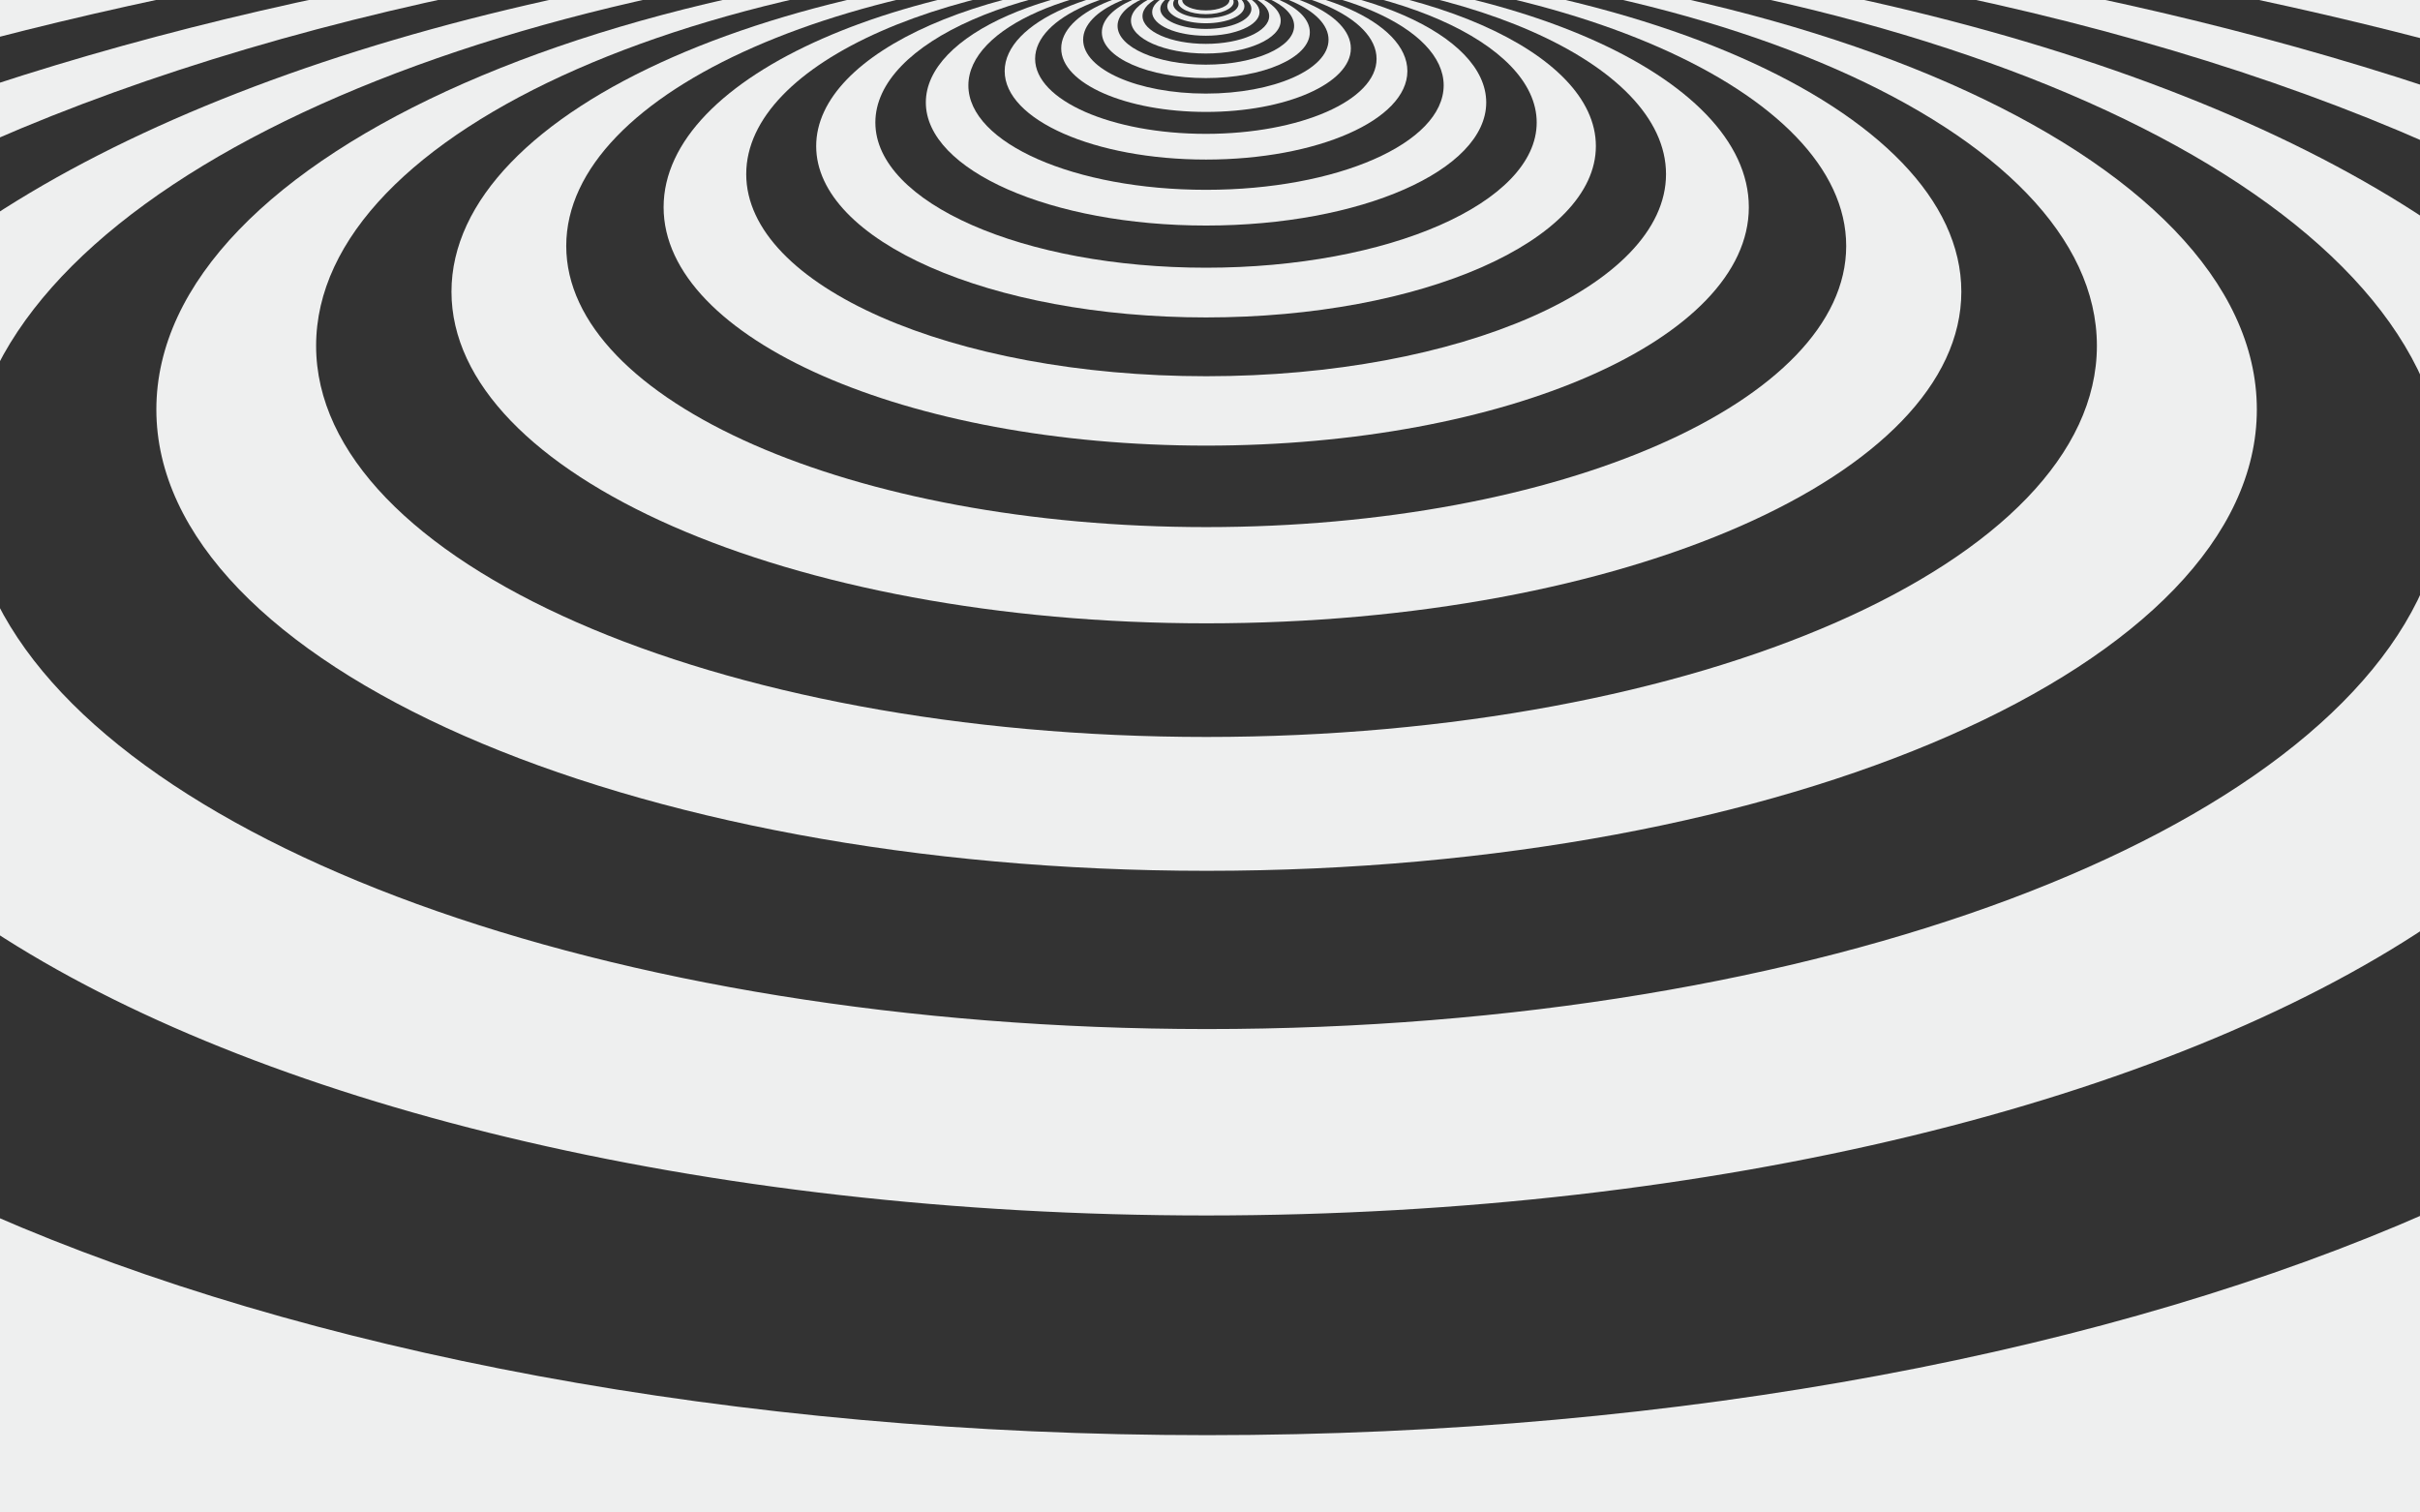 <?xml version="1.0" encoding="utf-8"?>
<!-- Generator: Adobe Illustrator 19.2.1, SVG Export Plug-In . SVG Version: 6.00 Build 0)  -->
<svg version="1.1" id="Layer_1" xmlns="http://www.w3.org/2000/svg" xmlns:xlink="http://www.w3.org/1999/xlink" x="0px" y="0px"
	 viewBox="0 0 1280 800" style="enable-background:new 0 0 1280 800;" xml:space="preserve">
<rect x="0" y="0" width="1280" height="800" fill="#333333" stroke="none"/>
<style type="text/css">
	.st0{fill:#EEEFEF;}
</style>
<g>
	<path class="st0" d="M-4.3-1.9v22.4c188.5-48.8,408.3-76.8,643-76.8c235.7,0,456.4,28.2,645.5,77.5V-1.5
		C1088.9-42.6,870-65.6,638.9-65.6C408.7-65.6,190.6-42.7-4.3-1.9z"/>
	<path class="st0" d="M-4.3,45.1v29.4C160.5,2.5,387.7-42,638.4-42c252.3,0,480.7,45,645.8,117.8V46.1
		c-179.8-59.4-403.4-94.6-645.7-94.6C397.6-48.5,175.1-13.7-4.3,45.1z"/>
	<path class="st0" d="M1284.3,801.7V641.3c-165.1,72.8-393.5,117.8-645.8,117.8c-250.8,0-477.9-44.5-642.7-116.5v160
		c179.3,58.8,401.8,93.7,642.9,93.7C880.9,896.3,1104.5,861.1,1284.3,801.7z"/>
	<path class="st0" d="M-4.3,114.6v85.1C55.6,67.9,320.5-31.5,638.3-31.5c324.3,0,593.6,103.5,646,239.5v-91.2
		c-138.2-92.2-375.9-153-645.9-153C370.5-36.3,134.4,23.6-4.3,114.6z"/>
	<path class="st0" d="M1284.3,489.8v-185c-52.4,135.9-321.6,239.5-646,239.5C320.5,544.2,55.6,444.9-4.3,313v179
		c138.7,91,374.7,150.9,642.6,150.9C908.4,642.8,1146.1,582,1284.3,489.8z"/>
	<path class="st0" d="M1193.7,216.6c0-134.8-248.7-244-555.5-244S82.7,81.8,82.7,216.6s248.7,244,555.5,244
		S1193.7,351.4,1193.7,216.6z M167.2,182.9C167.2,68.6,378-24,638.1-24s471,92.6,471,206.9s-210.9,206.9-471,206.9
		S167.2,297.1,167.2,182.9z"/>
	<path class="st0" d="M638.1-21.1c-220.5,0-399.3,78.5-399.3,175.4s178.8,175.4,399.3,175.4s399.3-78.5,399.3-175.4
		S858.6-21.1,638.1-21.1z M638,278.8c-186.9,0-338.5-66.6-338.5-148.7S451.1-18.6,638-18.6S976.5,48,976.5,130.1
		S825,278.8,638,278.8z"/>
	<path class="st0" d="M638-16.5c-158.5,0-287,56.4-287,126.1c0,69.6,128.5,126.1,287,126.1s287-56.4,287-126.1S796.5-16.5,638-16.5z
		 M638,199c-134.4,0-243.3-47.9-243.3-106.9S503.6-14.8,638-14.8S881.2,33.1,881.2,92.1S772.3,199,638,199z"/>
	<path class="st0" d="M637.9-13.3c-113.9,0-206.2,40.6-206.2,90.6s92.3,90.6,206.2,90.6s206.2-40.6,206.2-90.6
		C844.2,27.3,751.8-13.3,637.9-13.3z M637.9,141.6c-96.6,0-174.9-34.4-174.9-76.8S541.3-12,637.9-12s174.9,34.4,174.9,76.8
		C812.8,107.2,734.5,141.6,637.9,141.6z"/>
	<path class="st0" d="M637.9-10.9c-81.9,0-148.2,29.2-148.2,65.1s66.4,65.1,148.2,65.1s148.2-29.2,148.2-65.1S719.8-10.9,637.9-10.9
		z M637.9,100.4c-69.4,0-125.7-24.7-125.7-55.2S568.5-10,637.9-10s125.7,24.7,125.7,55.2C763.5,75.7,707.3,100.4,637.9,100.4z"/>
	<path class="st0" d="M637.9-9.2c-58.8,0-106.5,21-106.5,46.8S579,84.4,637.9,84.4s106.5-21,106.5-46.8S696.7-9.2,637.9-9.2z
		 M637.8,70.8c-49.9,0-90.3-17.8-90.3-39.7s40.4-39.7,90.3-39.7c49.9,0,90.3,17.8,90.3,39.7C728.2,53,687.7,70.8,637.8,70.8z"/>
	<path class="st0" d="M637.8-8c-42.3,0-76.5,15-76.5,33.6s34.3,33.6,76.6,33.6s76.6-15.1,76.6-33.6S680.1-8,637.8-8z M637.8,49.5
		c-35.9,0-64.9-12.8-64.9-28.5c0-15.8,29.1-28.5,64.9-28.5c35.9,0,64.9,12.8,64.9,28.5S673.7,49.5,637.8,49.5z"/>
	<path class="st0" d="M637.8-7.1c-30.4,0-55,10.8-55,24.2s24.6,24.2,55,24.2s55-10.8,55-24.2C692.9,3.7,668.2-7.1,637.8-7.1z
		 M637.8,34.2c-25.8,0-46.7-9.2-46.7-20.5S612-6.8,637.8-6.8s46.7,9.2,46.7,20.5S663.6,34.2,637.8,34.2z"/>
	<path class="st0" d="M637.8-6.5c-21.8,0-39.6,7.8-39.6,17.4s17.7,17.4,39.6,17.4c21.8,0,39.6-7.8,39.6-17.4S659.7-6.5,637.8-6.5z
		 M637.8,23.2c-18.5,0-33.5-6.6-33.5-14.7s15-14.7,33.5-14.7s33.5,6.6,33.5,14.7S656.3,23.2,637.8,23.2z"/>
	<path class="st0" d="M637.8-6.1c-15.7,0-28.4,5.6-28.4,12.5s12.7,12.5,28.4,12.5s28.4-5.6,28.4-12.5S653.5-6.1,637.8-6.1z
		 M637.8,15.3c-13.3,0-24.1-4.7-24.1-10.6s10.8-10.6,24.1-10.6s24.1,4.7,24.1,10.6S651.1,15.3,637.8,15.3z"/>
	<path class="st0" d="M637.8-5.7c-11.3,0-20.4,4-20.4,9s9.1,9,20.4,9c11.3,0,20.4-4,20.4-9S649.1-5.7,637.8-5.7z M637.8,9.6
		c-9.6,0-17.3-3.4-17.3-7.6s7.8-7.6,17.3-7.6c9.6,0,17.3,3.4,17.3,7.6S647.4,9.6,637.8,9.6z"/>
	<path class="st0" d="M637.8-5.5c-8.1,0-14.7,2.9-14.7,6.5s6.6,6.5,14.7,6.5c8.1,0,14.7-2.9,14.7-6.5S645.9-5.5,637.8-5.5z
		 M637.8,5.5c-6.9,0-12.5-2.4-12.5-5.5s5.6-5.5,12.5-5.5s12.5,2.4,12.5,5.5S644.7,5.5,637.8,5.5z"/>
</g>
</svg>
